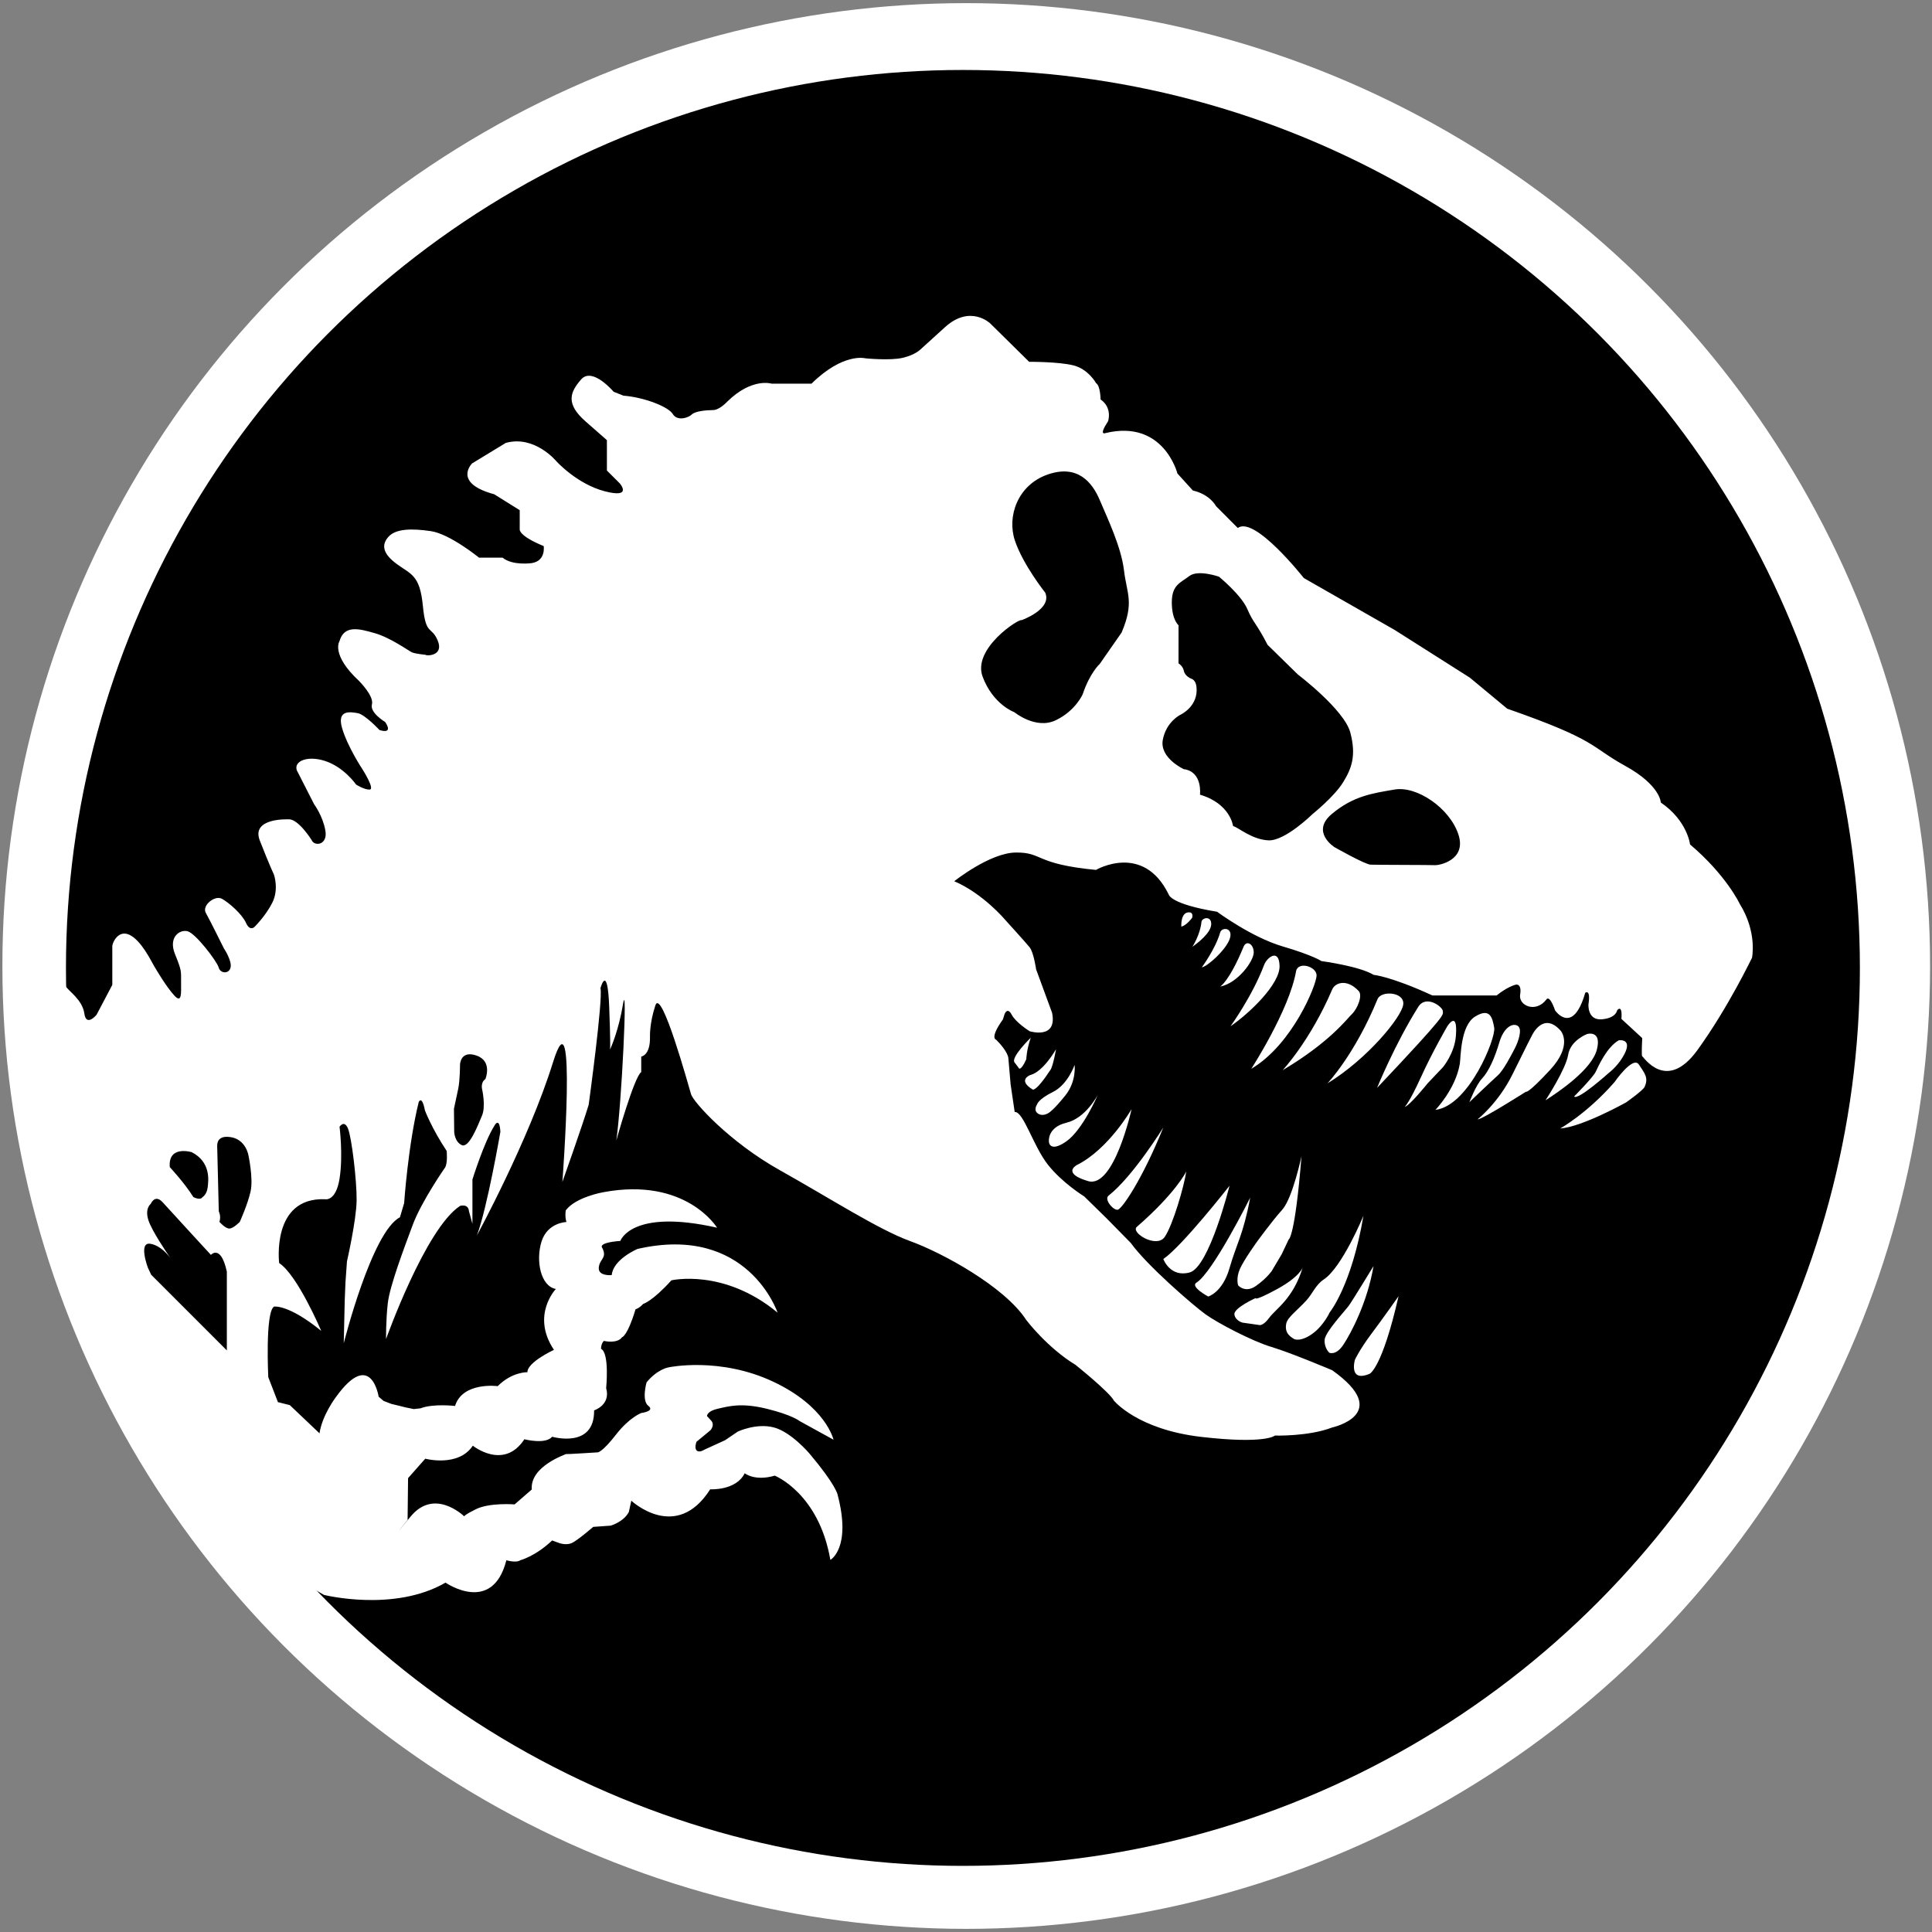 <?xml version="1.0" encoding="UTF-8" standalone="no"?>
<!DOCTYPE svg PUBLIC "-//W3C//DTD SVG 1.1//EN" "http://www.w3.org/Graphics/SVG/1.1/DTD/svg11.dtd">
<svg width="100%" height="100%" viewBox="0 0 1000 1000" version="1.1" xmlns="http://www.w3.org/2000/svg" xmlns:xlink="http://www.w3.org/1999/xlink" xml:space="preserve" xmlns:serif="http://www.serif.com/" style="fill-rule:evenodd;clip-rule:evenodd;stroke-linejoin:round;stroke-miterlimit:2;">
    <rect x="0" y="0" width="1000" height="1000" fill="#808080" stroke="none"/>
    <g transform="matrix(1,0,0,1,-3207,0)">
        <g id="C" transform="matrix(1,0,0,1,-0.444,0)">
            <rect x="3207.44" y="0" width="1000" height="1000" style="fill:none;"/>
            <g id="_-" serif:id=" " transform="matrix(0.98,0,0,0.979,3226.45,23.057)">
                <circle cx="490.934" cy="487.172" r="509.066" style="fill:white;"/>
            </g>
            <g transform="matrix(0.912,0,0,0.913,3258.12,56.206)">
                <circle cx="490.934" cy="487.172" r="509.066"/>
            </g>
            <g transform="matrix(1,0,0,1,3207.44,0)">
                <path d="M240.335,784.908C240.259,784.75 240.507,784.026 246.413,781.123C253.465,777.657 266.375,778.673 266.375,778.673L275.246,770.951C274.286,758.867 292.913,752.79 292.913,752.63C292.913,752.79 309.463,751.73 309.463,751.73C309.463,751.73 311.774,751.643 318.817,742.588C325.86,733.533 331.981,731.353 331.981,731.353C331.981,731.353 339.191,730.43 335.586,727.663C331.981,724.896 334.664,715.506 334.664,715.506C340.449,708.463 346.234,707.708 346.234,707.708C346.234,707.708 372.478,702.174 400.063,715.087C427.648,727.999 431.421,745.187 431.421,745.187L413.897,735.545C413.897,735.545 410.208,732.443 396.877,729.173C383.545,725.903 377.089,727.915 371.472,729.173C365.854,730.43 365.938,732.946 365.938,732.946L367.699,734.874C370.466,737.389 367.699,740.324 367.699,740.324L360.488,746.277C360.488,746.277 359.23,749.547 360.656,750.805C362.081,752.062 364.513,750.385 364.513,750.385L375.329,745.439L381.869,740.995C381.869,740.995 391.427,736.467 400.482,738.815C409.537,741.162 418.967,752.345 418.967,752.345C432.572,768.461 433.497,773.48 433.497,773.48C440.894,801.352 429.796,807.399 429.796,807.399C423.826,772.82 401.014,763.793 401.014,763.793C390.561,766.831 385.468,762.542 385.468,762.542C381.001,771.655 367.6,770.861 367.6,770.861C350,798.567 326.771,776.758 326.771,776.758L325.484,782.638C322.746,787.792 316.072,789.67 316.072,789.67L307.053,790.314C307.053,790.314 298.839,797.401 295.94,798.689C293.041,799.978 289.498,798.689 289.498,798.689L285.787,797.346C277.11,805.566 269.388,807.543 269.388,807.543C267.104,809.137 262.101,807.568 262.101,807.568C254.877,836.021 230.609,819.167 230.609,819.167C203.913,834.623 167.674,825.513 167.674,825.513C21.701,743.549 32.845,508.282 34.14,510.611C35.435,512.94 42.659,517.431 43.657,524.584C44.655,531.737 49.978,525.25 49.978,525.25L58.129,509.779L58.129,490.15C57.797,488.82 60.791,481.001 66.946,483.829C73.101,486.657 78.257,497.47 79.755,500C81.252,502.53 85.909,510.445 90.068,515.102C94.227,519.76 93.728,514.104 93.728,508.282C93.728,502.46 94.06,502.46 90.567,493.81C87.074,485.16 92.896,481.001 97.055,481.999C101.213,482.997 112.359,497.636 113.19,500.776C114.022,503.916 118.514,504.29 119.345,500.776C120.177,497.262 115.852,490.816 115.852,490.816C115.852,490.816 108.699,476.343 106.537,472.517C104.374,468.691 111.194,463.202 114.854,465.198C118.514,467.194 125.334,473.183 127.33,477.674C129.326,482.166 131.655,479.837 131.655,479.837C131.655,479.837 137.477,474.181 140.97,467.194C144.464,460.208 141.802,452.722 141.802,452.722C141.802,452.722 139.64,448.231 134.483,435.073C129.809,423.149 149.288,424.095 149.288,424.095C154.278,423.595 161.265,434.741 161.265,434.741C162.596,438.234 169.749,437.569 168.418,429.917C167.087,422.265 162.596,416.276 162.596,416.276C157.439,406.129 154.278,399.974 154.278,399.974C150.785,394.651 158.104,390.659 168.085,393.819C178.066,396.98 184.337,406.109 184.337,406.109C184.337,406.109 188.791,408.927 191.427,408.654C194.063,408.381 187.791,398.473 187.791,398.473C187.791,398.473 179.883,386.566 177.066,376.86C174.248,367.153 181.429,368.497 185.155,369.133C188.882,369.77 196.427,377.859 196.427,377.859C204.153,380.223 199.335,373.678 199.335,373.678C199.335,373.678 191.336,368.952 192.518,364.589C193.7,360.225 185.792,352.408 185.792,352.408C171.157,338.774 175.702,331.933 175.702,331.933C178.156,323.298 185.883,325.389 194.063,327.752C202.244,330.115 211.606,336.933 213.242,337.66C214.879,338.387 220.241,338.932 220.241,338.932C220.514,339.569 229.877,339.66 226.604,331.661C223.332,323.662 220.423,329.479 218.878,313.572C217.333,297.665 212.879,297.393 205.516,292.03C198.154,286.667 197.245,282.122 201.062,277.85C204.88,273.578 213.242,273.469 223.059,274.923C232.876,276.377 247.965,288.648 247.965,288.648L260.145,288.648C265.326,292.921 275.234,291.466 275.234,291.466C282.688,290.285 281.415,282.649 281.415,282.649C268.326,277.286 269.009,274.033 269.009,274.033L269.009,264.073L255.833,255.838C234.03,249.956 244.383,239.838 244.383,239.838L261.794,229.251C276.695,225.094 287.918,238.674 287.918,238.674C287.918,238.674 298.581,250.552 313.095,254.303C327.609,258.053 320.838,250.24 320.838,250.24L314.136,243.538L314.136,227.844C314.136,227.844 313.65,227.358 303.164,218.191C292.678,209.024 294.969,203.052 300.803,196.385C306.636,189.718 317.609,202.774 317.609,202.774L322.678,204.788C333.234,205.621 345.873,210.413 348.234,214.302C350.595,218.191 356.399,216.217 358.097,214.52C359.794,212.823 365.639,212.257 369.034,212.257C372.428,212.257 376.388,207.92 376.388,207.92C389.21,195.286 399.393,198.585 399.393,198.585L420.033,198.585C436.639,182.248 448.039,185.479 448.039,185.479C448.039,185.479 460.786,186.736 467.249,185.21C473.711,183.684 476.404,180.901 476.404,180.901L489.061,169.412C502.256,157.383 512.579,167.437 512.579,167.437L532.686,187.275C532.686,187.275 548.125,187.185 555.755,189.16C563.385,191.134 567.334,198.315 567.334,198.315C569.578,199.662 569.668,206.753 569.668,206.753C575.951,211.151 573.528,218.063 573.528,218.063C568.411,225.783 572.181,224.167 572.181,224.167C602.342,216.896 609.433,245.082 609.433,245.082L617.422,253.879C626.398,255.943 629.424,261.996 629.424,261.996L640.686,273.283C649.405,266.806 674.842,299.183 674.842,299.183L721.925,326.088L760.788,350.751L780.148,366.82C827.414,383.304 822.796,386.282 841.131,396.374C859.465,406.466 859.633,415.381 859.633,415.381C873.426,424.8 874.771,437.079 874.771,437.079C893.61,453.058 900.503,467.869 900.503,467.869C909.669,482.564 906.837,495.78 906.837,495.78C906.732,495.78 894.908,520.893 878.69,543.39C862.471,565.886 850.543,546.738 850.019,546.738C849.496,546.738 850.019,537.321 850.019,537.321L839.242,527.38C839.87,519.428 837.045,522.881 837.045,522.881C837.045,522.881 836.626,526.962 829.092,527.59C821.558,528.218 822.186,519.847 822.186,519.847C823.442,511.58 820.512,513.882 820.512,513.882C814.025,536.275 804.921,522.986 804.921,522.986C801.887,514.406 800.422,517.335 800.422,517.335C794.876,524.555 785.878,520.474 786.819,514.824C787.761,509.174 784.831,509.592 784.831,509.592C780.018,510.743 774.681,515.243 774.681,515.243L741.407,515.243C720.061,505.407 710.958,504.57 710.958,504.57C703.634,500.07 683.962,497.455 683.962,497.455C683.962,497.455 679.777,494.525 663.767,489.816C647.758,485.107 629.97,471.923 629.97,471.923C605.694,467.947 604.943,463.029 604.943,463.029C591.778,435.929 567.274,450.264 567.274,450.264C535.396,447.223 539.964,441.16 525.838,441.265C512.376,441.365 493.924,456.123 493.924,456.123C508.991,462.611 520.187,476.004 520.187,476.004C520.187,476.004 530.86,487.723 532.953,490.339C535.046,492.955 536.301,501.745 536.301,501.745L544.568,524.241C547.393,538.263 532.953,533.763 532.953,533.763C532.953,533.763 525.838,529.369 523.64,525.183C521.443,520.998 519.978,524.869 519.978,524.869L519.121,527.63C512.01,537.55 515.617,538.149 515.617,538.149C521.93,544.461 521.93,547.735 521.93,547.735L523.099,561.296L525.203,575.558C529.645,575.09 534.789,593.094 542.271,602.68C549.753,612.266 561.209,619.28 561.209,619.28L572.9,630.737L585.258,643.313C593.802,655.169 617.69,675.745 623.967,680.278C630.244,684.812 648.204,694.228 658.143,697.192C668.082,700.156 689.529,709.223 689.529,709.223C721.438,731.891 689.529,738.865 689.529,738.865C677.323,743.573 659.887,743.05 659.887,743.05C659.887,743.05 655.179,747.584 621.875,743.748C588.571,739.912 576.539,724.916 576.539,724.916C574.098,720.383 556.662,706.433 556.662,706.433C542.015,697.541 531.204,683.242 531.204,683.242C520.045,665.98 487.612,648.369 471.222,642.441C454.832,636.512 429.723,620.296 403.568,605.649C377.413,591.003 358.93,570.427 357.709,566.417C356.489,562.406 342.365,510.968 339.227,520.384C336.088,529.8 336.437,536.775 336.437,536.775C336.611,546.365 331.903,546.888 331.903,546.888L331.903,554.909C328.241,557.35 319,590.305 319,590.305C321.79,571.299 324.928,505.04 322.487,519.687C320.232,533.217 316.34,541.986 315.76,543.244C315.865,542.5 315.982,538.803 315.338,521.43C314.466,497.891 310.805,511.491 310.805,511.491C312.2,517.245 304.702,571.822 304.702,571.822C301.563,582.284 291.101,611.752 291.101,611.752C291.101,611.752 298.773,509.573 286.219,549.899C273.665,590.225 246.838,639.47 246.838,639.47C252.217,625.253 259.006,585.803 259.006,585.803C258.493,577.478 255.803,582.852 255.803,582.852C250.552,591.172 244.532,610.518 244.532,610.518L244.532,633.445L242.739,626.913C242.355,622.814 238.128,624.177 238.128,624.177C220.196,635.916 199.831,693.086 199.831,693.086C199.831,693.086 199.703,683.48 200.728,674.514C201.752,665.548 209.181,645.952 213.664,633.912C218.147,621.872 230.187,604.581 230.187,604.581C231.852,602.531 231.211,595.743 231.211,595.743C223.398,583.959 219.94,574.737 219.94,574.737C218.403,566.668 216.738,570.382 216.738,570.382C211.23,592.668 209.181,622.768 209.181,622.768L207.004,630.069C192.402,637.625 177.929,695.263 177.929,695.263L178.441,672.848L178.825,663.626L179.594,652.867C179.594,652.867 184.461,631.606 184.589,621.359C184.717,611.112 182.027,588.698 180.106,584.087C178.185,579.476 175.751,583.19 175.751,583.19C175.751,583.19 177.673,598.048 175.751,610.088C173.83,622.127 168.194,620.718 168.194,620.718C140.272,619.694 144.499,653.764 144.499,653.764C153.977,659.912 166.273,688.859 166.273,688.859C149.11,674.898 141.809,676.307 141.809,676.307C137.198,679.381 138.863,712.81 138.863,712.81L143.859,725.747L150.007,727.284L165.377,741.885C166.786,732.407 173.83,723.185 173.83,723.185C192.146,697.697 195.989,722.929 195.989,722.929L198.55,725.106L202.521,726.643L206.748,727.668L209.822,728.437L214.176,729.333L217.635,728.949C224.295,726.387 235.525,727.72 235.525,727.72C239.495,715.065 257.61,717.464 257.61,717.464C265.137,709.936 272.995,710.267 272.995,710.267C272.912,705.056 286.726,698.681 286.726,698.681C274.732,680.727 287.718,667.167 287.718,667.167C279.86,665.761 277.213,652.609 280.274,642.684C283.334,632.758 293.177,632.51 293.177,632.51C292.268,629.449 292.847,626.471 292.847,626.471C298.058,619.523 312.283,617.088 312.283,617.088C355.142,609.081 371.155,635.456 371.155,635.456C326.726,625.408 321.097,642.295 321.097,642.295C308.942,643.23 311.719,645.876 311.719,645.876C314.444,651.24 310.357,651.496 309.931,656.093C309.505,660.691 316.63,659.995 316.63,659.995C317.379,651.763 329.977,646.447 329.977,646.447C387.103,633.392 402.471,679.415 402.471,679.415C374.6,656.339 347.507,662.702 347.507,662.702C337.612,673.678 332.873,674.925 332.873,674.925C330.794,677.253 328.964,677.669 328.964,677.669C324.724,691.722 321.98,692.137 321.98,692.137C319.402,695.713 312.583,694.05 312.583,694.05C311.087,695.38 311.087,698.124 311.087,698.124C315.577,700.37 313.748,718.497 313.748,718.497C316.242,727.228 307.511,730.011 307.511,730.011C307.761,750.09 285.809,743.648 285.809,743.648C282.316,747.806 271.423,744.957 271.423,744.957C260.78,761.233 244.731,748.283 244.731,748.283C237.248,759.592 220.118,755.018 220.118,755.018L211.221,765.08L210.972,786.699C210.972,786.699 200.136,799.95 212.602,784.889C224.691,770.283 239.453,784.061 240.335,784.908C240.349,784.939 240.376,784.948 240.376,784.948C240.376,784.948 240.362,784.935 240.335,784.908ZM88.271,651.262C88.511,651.593 88.638,651.788 88.638,651.788C88.638,651.788 88.506,651.602 88.271,651.262C87.077,649.615 83.066,644.621 77.803,643.775C71.483,642.76 76.562,656.19 76.562,656.19L78.255,659.801L117.416,698.963L117.416,658.221C114.256,643.775 109.178,649.531 109.178,649.531C109.178,649.531 88.299,626.847 84.236,622.332C80.173,617.818 78.029,623.122 78.029,623.122C78.029,623.122 74.756,625.492 76.9,631.812C78.794,637.393 86.496,648.695 88.271,651.262ZM610.019,323.638L609.998,343.384C609.998,343.384 612.194,344.52 612.795,347.325C613.396,350.129 616.701,351.331 616.701,351.331C616.701,351.331 618.905,351.832 619.305,355.537C620.402,365.678 610.992,369.96 610.992,369.96C610.992,369.96 603.681,373.466 601.878,382.881C600.075,392.295 612.695,398.105 612.695,398.105C622.61,399.407 621.108,411.325 621.108,411.325C636.833,415.933 638.235,427.551 638.235,427.551C641.14,428.352 647.95,434.562 656.564,434.963C665.178,435.363 679.4,421.341 679.4,421.341C679.4,421.341 690.518,412.427 695.125,405.015C699.732,397.604 702.036,390.993 698.931,379.175C695.826,367.356 671.788,349.127 671.788,349.127L656.094,333.761C650.16,322.242 648.764,322.591 645.622,315.261C642.481,307.931 630.962,298.506 630.962,298.506C630.962,298.506 620.141,294.667 615.604,298.157C611.066,301.648 606.528,302.695 606.528,311.77C606.528,320.846 610.019,323.638 610.019,323.638ZM112.426,593.402L113.249,626.995C113.249,626.995 114.567,629.465 113.578,632.43C113.578,632.43 116.707,636.052 118.848,635.888C120.989,635.723 124.118,632.43 124.118,632.43C124.118,632.43 128.235,623.372 129.717,616.621C131.199,609.869 128.564,597.848 128.564,597.848C128.564,597.848 127.246,589.944 119.671,588.626C112.096,587.309 112.426,592.414 112.426,593.402ZM541.018,306.767C544.701,315.361 528.739,321.009 528.739,321.009C527.512,320.027 503.201,335.743 508.603,350.231C514.006,364.72 525.056,368.649 525.056,368.649C525.056,368.649 536.106,377.735 546.42,372.823C556.734,367.912 560.417,359.317 560.417,359.317C564.101,348.267 569.257,343.601 569.257,343.601L580.553,327.394C587.183,311.678 583.254,307.503 581.781,295.225C580.308,282.947 573.186,268.213 569.257,258.882C565.328,249.55 557.716,240.219 542.245,245.621C526.775,251.024 521.127,267.231 525.301,279.755C529.476,292.279 541.018,306.767 541.018,306.767ZM238.106,551.076C238.106,551.076 238.106,559.115 237.191,563.493C236.276,567.872 234.969,573.884 234.969,573.884L235.1,585.844C235.1,585.844 235.23,590.948 239.021,592.706C242.811,594.463 247.386,582.373 249.477,577.471C251.568,572.57 249.543,563.813 249.543,563.813C249.543,563.813 248.628,560.284 251.242,558.519C251.242,558.519 255.097,549.305 246.667,546.364C238.237,543.423 238.106,551.076 238.106,551.076ZM87.889,604.106C87.889,604.106 95.464,612.175 100.075,619.585C100.075,619.585 103.698,621.561 104.851,619.585C104.851,619.585 106.992,618.432 107.486,614.645C107.98,610.857 109.132,601.471 99.252,596.366C99.252,596.366 86.901,592.578 87.889,604.106ZM690.711,438.482C690.711,438.482 706.478,447.416 709.368,447.547C712.259,447.679 741.296,447.679 742.872,447.81C744.449,447.942 759.427,445.445 754.829,431.781C750.23,418.116 733.281,406.685 721.85,408.656C710.419,410.627 700.565,411.941 689.397,421.27C678.229,430.598 690.711,438.482 690.711,438.482Z" style="fill:white;"/>
            </g>
            <g id="Teeth" transform="matrix(1,0,0,1,3207.44,0)">
                <path d="M546.599,543.05C546.599,543.05 540.087,554.751 533.171,556.478C533.171,556.478 526.604,558.975 534.298,563.801C534.298,563.801 535.557,566.212 543.95,553.412C543.95,553.412 545.191,551.084 546.599,543.05Z" style="fill:white;"/>
                <path d="M533.529,537.115C533.529,537.115 523.037,547.257 525.135,549.915C527.233,552.573 527.373,552.922 527.373,552.922C527.373,552.922 528.353,554.601 531.22,548.236C531.22,548.236 531.29,543.55 533.529,537.115Z" style="fill:white;"/>
                <path d="M556.218,551.188C556.218,551.188 552.741,561.365 545.023,565.182C537.305,568.998 536.797,571.627 536.797,571.627C536.797,571.627 534.591,574.765 537.39,576.461C540.189,578.158 543.157,575.783 543.157,575.783C543.157,575.783 545.447,574.426 551.384,567.047C557.321,559.669 556.218,551.188 556.218,551.188Z" style="fill:white;"/>
                <path d="M568.288,566.571C568.288,566.571 562.112,578.702 551.967,581.128C541.822,583.554 542.925,591.052 542.925,591.052C542.925,591.052 543.255,596.787 551.857,590.832C560.458,584.877 568.288,566.571 568.288,566.571Z" style="fill:white;"/>
                <path d="M585.711,574.07C585.711,574.07 573.849,594.778 557.481,602.962C556.819,603.293 549.762,607.373 563.215,611.343C576.669,615.313 585.711,574.07 585.711,574.07Z" style="fill:white;"/>
                <path d="M602.142,583.554C602.142,583.554 586.463,608.933 573.801,618.842C571.265,620.827 576.448,626.781 578.654,626.12C580.859,625.458 591.148,610.717 602.142,583.554Z" style="fill:white;"/>
                <path d="M614.018,606.345C614.018,606.345 608.82,617.261 588.434,635.017C585.016,637.994 598.69,646.375 602.88,640.2C607.071,634.024 612.805,614.395 614.018,606.345Z" style="fill:white;"/>
                <path d="M636.404,613.734C636.404,613.734 611.978,644.938 602.142,651.668C602.142,651.668 605.637,661.372 615.782,658.616C625.928,655.859 636.404,613.734 636.404,613.734Z" style="fill:white;"/>
                <path d="M647.1,619.909C647.1,619.909 627.802,658.622 619.273,663.909C615.893,666.004 625.376,671.077 625.376,671.077C625.376,671.077 632.77,669.052 636.404,656.361C640.038,643.669 643.497,639.22 647.1,619.909Z" style="fill:white;"/>
                <path d="M673.657,598.438C673.657,598.438 669.067,620.149 663.666,626.171C658.265,632.192 650.839,642.415 650.839,642.415C650.839,642.415 643.953,651.905 641.793,656.766C639.633,661.626 640.848,665.272 640.848,665.272C640.848,665.272 644.493,669.592 650.164,665.542C655.835,661.491 658.265,657.846 658.265,657.846L663.396,649.205L667.041,641.509C667.041,641.509 670.282,640.573 673.657,598.438Z" style="fill:white;"/>
                <path d="M674.286,655.997C674.286,655.997 672.872,660.795 660.928,667.275C648.985,673.755 649.928,671.869 649.928,671.869C649.928,671.869 638.456,677.055 638.928,680.355C639.399,683.655 643.171,684.598 643.171,684.598L651.971,685.855C651.971,685.855 653.865,686.327 657.082,681.926C660.3,677.526 669.414,672.183 674.286,655.997Z" style="fill:white;"/>
                <path d="M705.716,629.282C705.716,629.282 694.715,655.997 685.129,662.283C681.074,664.942 679.416,669.516 676.219,673.057C671.857,677.886 666.525,681.739 665.8,684.912C664.543,690.412 668.729,692.256 669.543,692.906C670.357,693.555 673.972,694.341 679.629,690.098C685.286,685.855 688.272,679.255 688.272,679.255C688.272,679.255 699.587,665.445 705.716,629.282Z" style="fill:white;"/>
                <path d="M710.932,655.331C710.932,655.331 699.997,673.278 698.095,675.893C696.194,678.507 685.997,689.319 685.641,693.422C685.284,697.524 687.993,700.139 687.993,700.139C687.993,700.139 691.439,701.922 695.362,695.979C699.284,690.036 707.723,674.229 710.932,655.331Z" style="fill:white;"/>
                <path d="M723.887,670.933C723.887,670.933 715.805,682.43 709.743,690.512C703.682,698.594 701.304,703.824 701.304,703.824C701.304,703.824 697.858,715.709 708.911,711.074C708.911,711.074 715.329,708.508 723.887,670.933Z" style="fill:white;"/>
                <path d="M611.455,479.613C611.455,479.613 610.925,471.759 615.772,472.243C617.877,472.454 617.035,475.086 617.035,475.086C617.035,475.086 614.193,478.981 611.455,479.613Z" style="fill:white;"/>
                <path d="M617.201,490.036C617.201,490.036 621.248,483.808 621.878,477.192C622.089,474.981 627.037,473.823 626.931,478.35C626.826,482.877 620,488.035 617.201,490.036Z" style="fill:white;"/>
                <path d="M622.067,500.669C622.067,500.669 629.071,491.288 631.564,482.64C632.406,479.718 638.512,480.034 636.512,485.93C634.511,491.825 624.678,500.458 622.067,500.669Z" style="fill:white;"/>
                <path d="M631.564,510.67C631.564,510.67 636.286,507.971 643.671,490.036C645.145,486.456 648.935,488.562 648.935,492.984C648.935,497.405 640.828,508.775 631.564,510.67Z" style="fill:white;"/>
                <path d="M636.912,531.2C636.912,531.2 648.312,515.447 654.304,499.446C655.778,495.51 662.095,490.698 662.305,500C662.516,509.302 646.998,524.252 636.912,531.2Z" style="fill:white;"/>
                <path d="M647.671,553.203C647.671,553.203 667.265,522.954 670.833,502.775C671.78,497.416 681.466,500.153 681.466,504.891C681.466,509.628 669.043,540.582 647.671,553.203Z" style="fill:white;"/>
                <path d="M663.893,553.938C663.893,553.938 678.175,538.755 689.574,512.094C690.988,508.788 696.929,506.298 703.239,512.919C705.477,515.267 702.532,522.217 699.823,524.809C697.113,527.401 688.396,539.362 663.893,553.938Z" style="fill:white;"/>
                <path d="M687.1,560.739C687.1,560.739 701.204,545.946 713.017,517.152C714.902,512.558 727.035,513.382 726.329,519.861C725.622,526.34 707.716,548.149 687.1,560.739Z" style="fill:white;"/>
                <path d="M712.781,563.08C712.781,563.08 721.961,540.446 734.104,521.142C738.227,514.588 746.944,521.303 746.826,523.423C746.709,525.544 750.161,523.536 712.781,563.08Z" style="fill:white;"/>
                <path d="M727.081,572.95C727.081,572.95 729.521,570.684 735.447,557.612C741.373,544.54 749.042,531.348 749.042,531.348C749.042,531.348 754.648,522.202 753.573,536.174C752.876,545.237 746.865,552.383 746.865,552.383L738.933,560.739C738.933,560.739 729.869,572.079 727.081,572.95Z" style="fill:white;"/>
                <path d="M742.973,574.479C742.973,574.479 753.386,563.754 755.593,550.679C756.149,547.385 755.835,530.873 763.521,526.167C771.207,521.461 772.462,526.638 773.403,531.971C774.344,537.304 760.384,572.283 742.973,574.479Z" style="fill:white;"/>
                <path d="M760.541,570.557C760.541,570.557 763.88,561.663 767.128,558.218C770.579,554.558 773.716,547.499 776.069,539.5C778.422,531.5 783.128,529.304 785.637,531.029C788.147,532.755 785.794,539.343 784.069,542.637C782.343,545.931 778.265,553.93 775.285,556.597C772.305,559.264 759.913,571.028 760.541,570.557Z" style="fill:white;"/>
                <path d="M764.787,579.373C764.787,579.373 775.53,571.017 782.958,555.897C790.385,540.777 792.905,536.003 792.905,536.003C792.905,536.003 798.741,523.138 807.892,533.615C807.892,533.615 814.258,540.91 802.322,553.775C790.385,566.64 789.854,565.049 789.854,565.049C789.854,565.049 766.909,579.638 764.787,579.373Z" style="fill:white;"/>
                <path d="M799.96,569.51C799.96,569.51 810.487,553.448 811.681,545.96C812.875,538.471 821.448,535.216 821.448,535.216C821.448,535.216 829.154,532.937 826.549,543.247C823.944,553.556 806.906,565.06 799.96,569.51Z" style="fill:white;"/>
                <path d="M814.757,567.544C814.757,567.544 824.539,557.681 825.949,554.735C827.36,551.788 831.65,542.053 837.836,538.471C837.836,538.471 846.113,537.125 839.758,547.424C836.611,552.525 832.626,555.401 832.626,555.401C832.626,555.401 816.71,569.715 814.757,567.544Z" style="fill:white;"/>
                <path d="M807.552,584.097C807.552,584.097 821.274,576.53 835.601,560.185C835.601,560.185 845.177,546.302 848.285,550.993C851.392,555.685 853.399,557.939 851.209,562.631C850.356,564.458 841.643,570.612 841.643,570.612C841.643,570.612 818.914,583.325 807.552,584.097Z" style="fill:white;"/>
            </g>
        </g>
    </g>
</svg>
